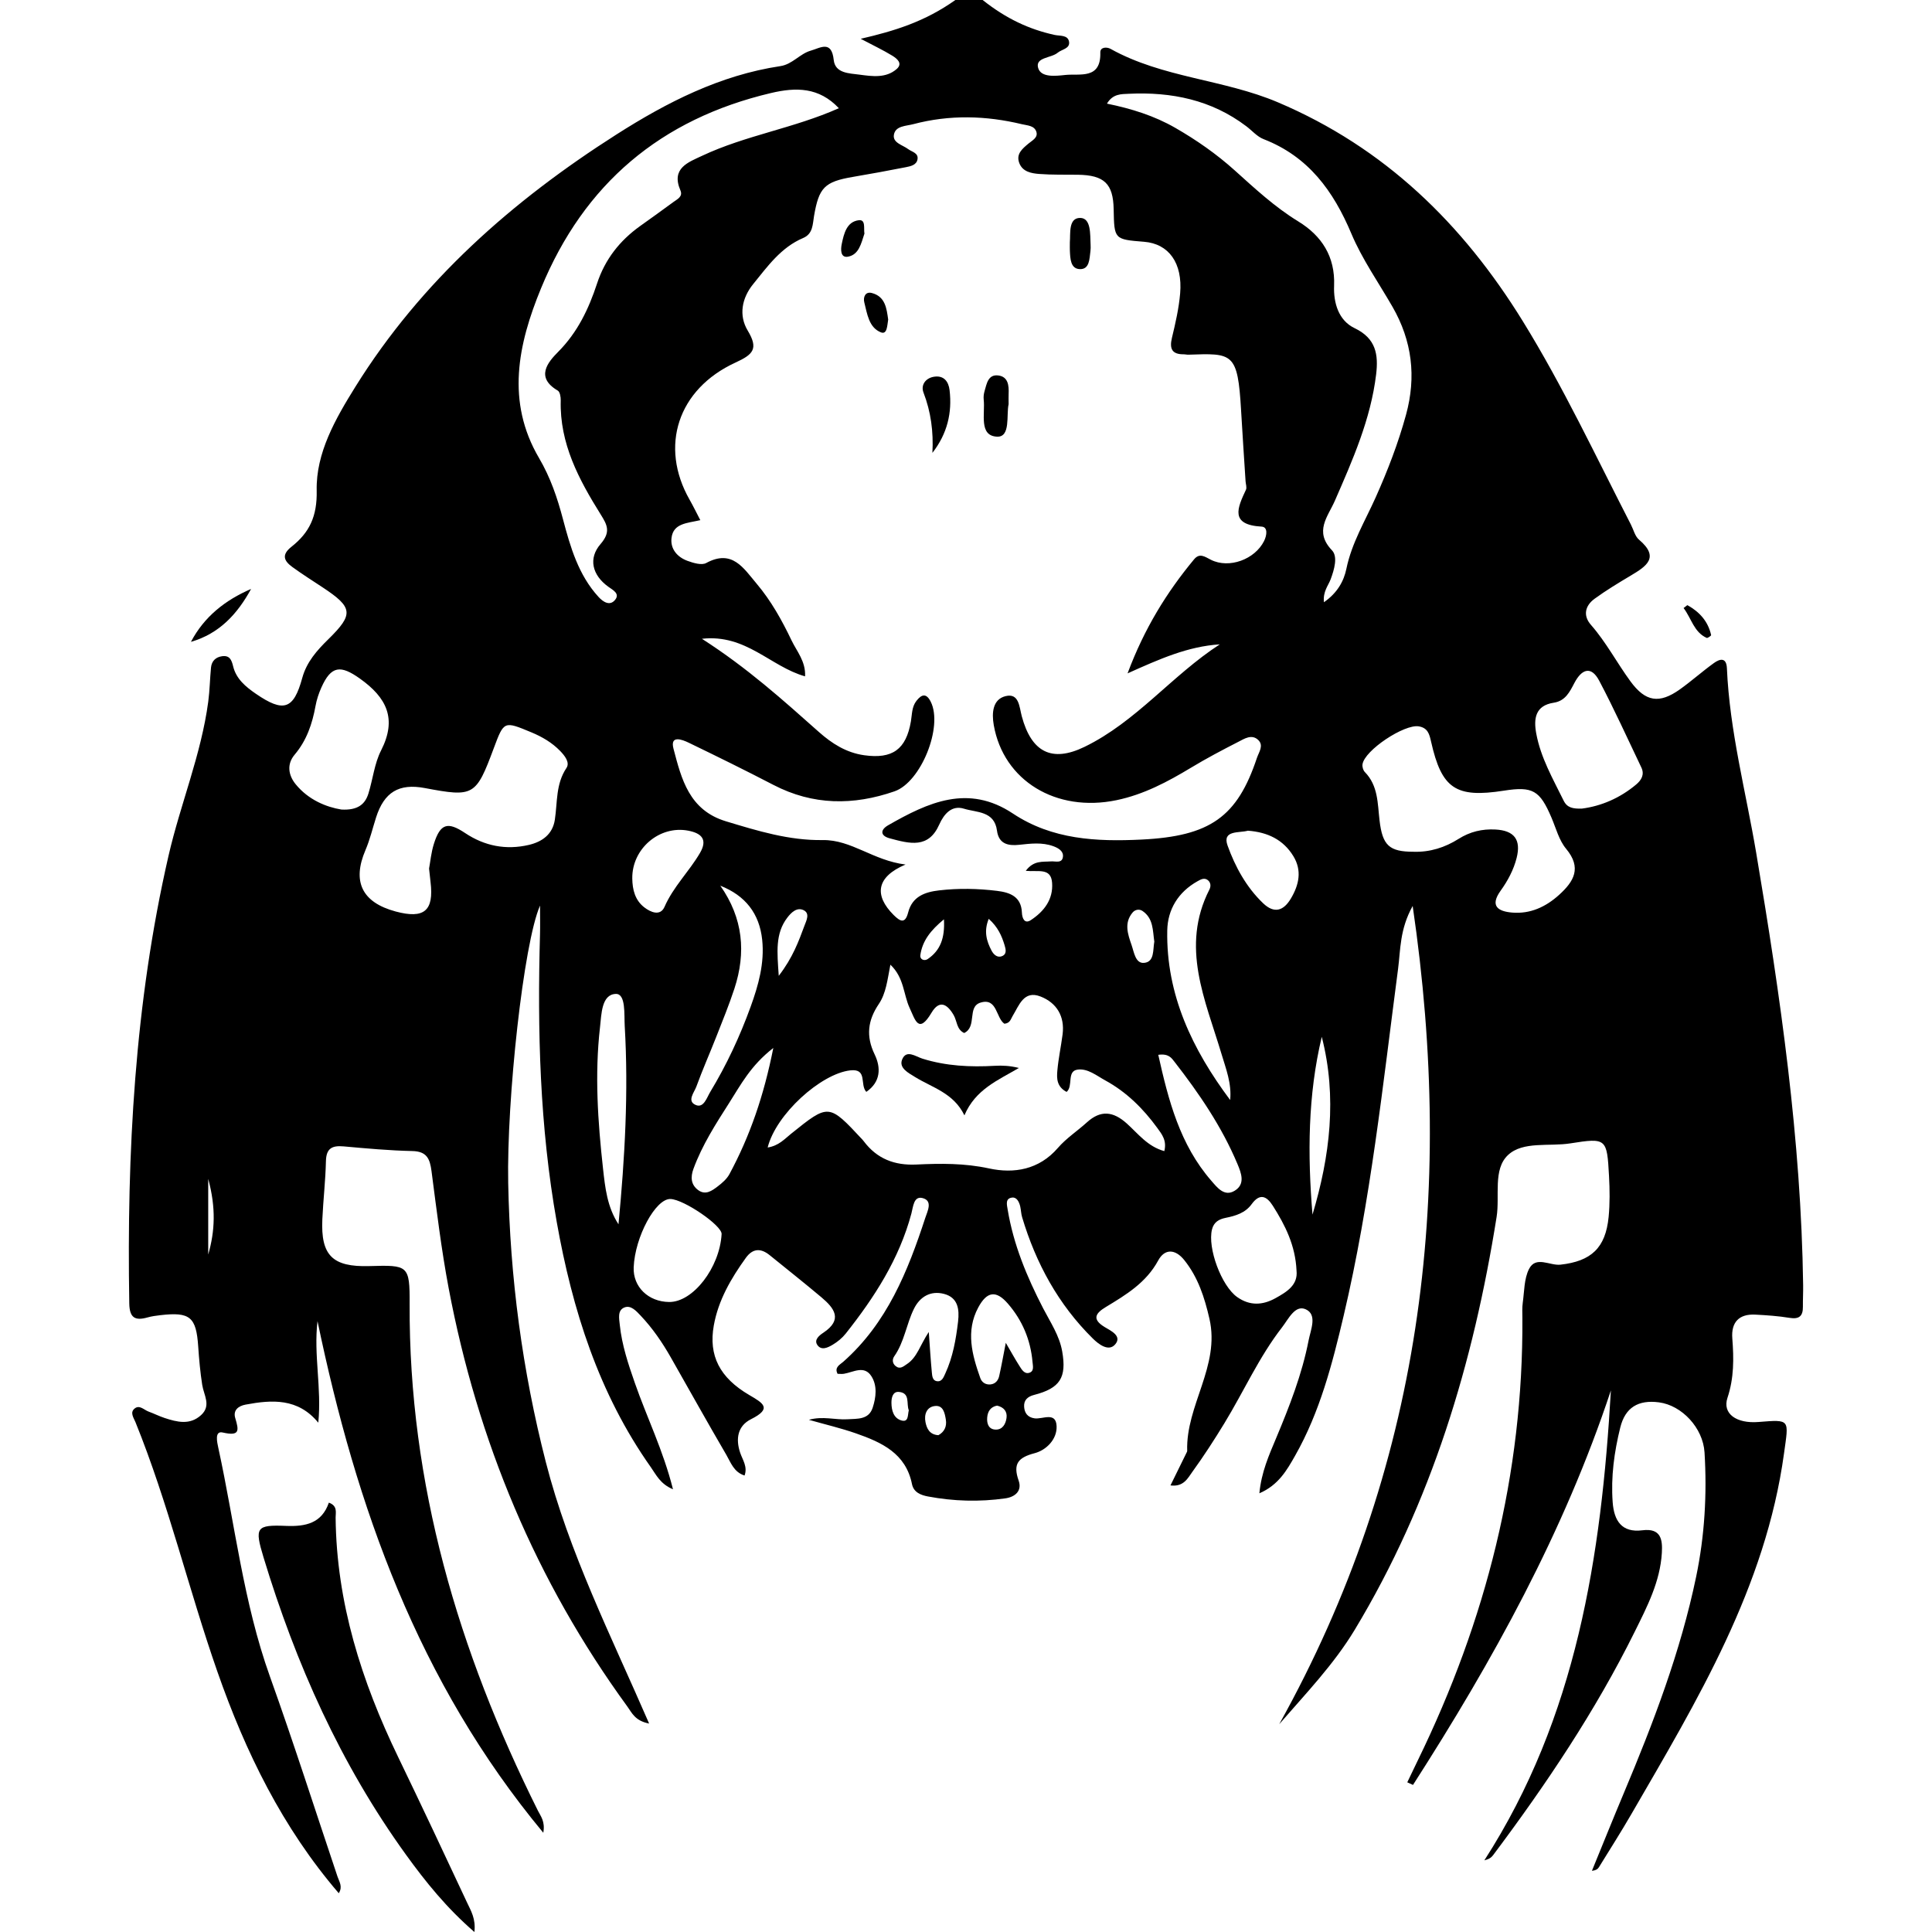 <?xml version="1.0" encoding="utf-8"?>
<!-- Generator: Adobe Illustrator 23.0.6, SVG Export Plug-In . SVG Version: 6.00 Build 0)  -->
<svg version="1.1" id="Слой_1" xmlns="http://www.w3.org/2000/svg" xmlns:xlink="http://www.w3.org/1999/xlink" x="0px" y="0px"
	 viewBox="0 0 864 864" enable-background="new 0 0 864 864" xml:space="preserve">
<g>
	<path d="M772.282,298.859c-0.215-4.962-3.117-4.28-5.783-2.362c-5.209,3.747-10.012,8.061-15.237,11.785
		c-9.261,6.602-15.415,5.564-22.118-3.59c-6.066-8.284-10.835-17.458-17.664-25.244c-3.673-4.187-2.596-8.607,1.639-11.693
		c5.174-3.769,10.691-7.09,16.197-10.375c6.914-4.125,13.057-8.075,3.657-16.039c-1.811-1.534-2.445-4.457-3.619-6.741
		c-15.711-30.551-30.285-61.698-48.372-90.997c-26.832-43.467-61.678-77.545-109.491-97.847
		c-24.319-10.326-51.534-10.908-74.867-23.915c-1.622-0.904-4.625-0.867-4.557,1.624c0.33,12.202-9.137,9.365-15.675,10.059
		c-4.194,0.446-10.855,1.285-12.129-3.142c-1.391-4.833,5.786-4.325,8.736-6.806c1.852-1.558,5.606-1.805,5.08-4.944
		c-0.516-3.073-4.084-2.497-6.397-3.002C460.243,13.134,449.995,8.367,439.444,0h-12.195c-13.638,9.673-27.112,13.829-42.342,17.349
		c5.689,3,10.012,5.04,14.068,7.517c2.078,1.269,4.945,3.475,1.985,6.032c-4.799,4.147-10.908,3.245-16.584,2.488
		c-4.599-0.614-10.896-0.574-11.531-6.562c-0.957-9.013-6.027-5.37-10.242-4.182c-4.937,1.391-8.211,6.116-13.607,6.926
		c-26.965,4.046-50.695,16.161-73.274,30.546c-46.564,29.666-87.325,65.525-116.818,112.891
		c-8.887,14.272-17.647,29.579-17.281,46.351c0.253,11.605-3.267,18.831-11.275,25.155c-4.599,3.633-3.326,6.355,0.374,9.048
		c4.405,3.206,9.022,6.123,13.573,9.126c13.583,8.965,13.955,11.989,2.536,23.186c-5.095,4.996-9.714,10.171-11.669,17.332
		c-3.852,14.109-8.343,15.567-20.736,7.057c-4.577-3.143-8.825-6.669-10.178-12.314c-0.695-2.899-1.6-4.932-4.906-4.484
		c-2.868,0.389-4.696,2.154-4.98,5.067c-0.495,5.08-0.56,10.21-1.234,15.262c-3.16,23.687-12.459,45.804-17.777,68.956
		c-15.14,65.912-18.657,132.801-17.54,200.133c0.108,6.519,2.603,7.853,8.214,6.269c1.844-0.521,3.779-0.772,5.689-0.995
		c13.278-1.549,16.037,0.816,16.923,13.983c0.387,5.759,0.908,11.53,1.8,17.228c0.718,4.588,4.128,9.234-0.503,13.468
		c-5.037,4.606-10.754,3.125-16.36,1.282c-2.43-0.799-4.732-1.979-7.141-2.854c-2.007-0.729-3.977-3.093-6.149-1.426
		c-2.346,1.801-0.493,4.207,0.294,6.148c14.737,36.375,23.719,74.636,36.644,111.604c12.581,35.983,29.091,69.768,54.279,99.073
		c1.869-2.957,0.197-5.177-0.579-7.485c-10.024-29.816-19.595-59.794-30.2-89.402c-11.893-33.205-15.654-68.141-23.092-102.291
		c-0.539-2.474-1.759-7.711,1.959-6.861c7.777,1.777,7.269-0.915,5.606-6.483c-1.037-3.472,1.403-5.389,4.631-5.991
		c11.856-2.21,23.418-2.969,32.516,8.082c1.554-15.565-2.139-30.351-0.351-45.424c17.282,83.055,44.968,161.346,100.973,228.81
		c0.909-5.106-1.166-7.386-2.401-9.861c-35.606-71.394-57.752-146.137-57.376-226.689c0.081-17.35-0.674-17.353-18.082-16.866
		c-16.418,0.46-21.704-4.756-20.951-20.996c0.402-8.659,1.408-17.297,1.605-25.956c0.131-5.74,2.786-7.039,7.902-6.58
		c10.233,0.918,20.488,1.863,30.75,2.086c6.475,0.141,7.844,3.48,8.562,8.957c2.294,17.51,4.399,35.082,7.679,52.421
		c12.898,68.19,38.957,130.858,79.938,187.085c1.986,2.724,3.352,6.335,9.701,7.562c-17.061-39.305-35.825-76.503-46.199-116.938
		c-10.511-40.967-16.001-82.512-16.821-124.769c-0.723-37.244,6.849-107.306,14.238-124.102c0,5.12,0.094,8.96-0.014,12.794
		c-1.217,43.113-0.112,86.087,7.475,128.691c6.993,39.266,18.76,76.698,42.081,109.679c2.373,3.356,4.184,7.496,9.91,9.875
		c-4.382-17.423-11.677-32.117-17.034-47.482c-2.964-8.501-5.822-17.011-6.756-26.029c-0.298-2.874-1.096-6.481,2.01-7.772
		c2.916-1.213,5.331,1.536,7.321,3.634c5.334,5.627,9.679,11.991,13.503,18.712c8.259,14.514,16.38,29.108,24.803,43.525
		c2.001,3.425,3.34,7.744,8.161,9.262c1.445-3.947-0.884-6.995-1.955-10.168c-2.132-6.32-1.09-12.052,4.851-15.026
		c9.664-4.837,5.33-7.217-0.785-10.8c-13.252-7.764-18.267-17.644-15.868-31.106c2.014-11.3,7.698-21.03,14.322-30.231
		c3.107-4.316,6.714-4.424,10.683-1.201c7.725,6.273,15.538,12.441,23.148,18.85c5.737,4.831,9.684,9.94,0.835,15.821
		c-1.652,1.098-4.3,3.079-2.704,5.448c1.813,2.69,4.784,1.173,6.906-0.093c2.159-1.288,4.241-2.993,5.798-4.958
		c12.853-16.207,23.946-33.41,29.37-53.686c0.814-3.042,1.019-7.858,4.885-6.953c4.86,1.138,2.304,5.892,1.342,8.837
		c-7.829,23.965-17.14,47.128-36.729,64.431c-1.44,1.272-4.037,2.397-2.507,5.35c0.999,0,1.958,0.131,2.87-0.022
		c4.24-0.715,9.08-3.945,12.288,1.141c2.667,4.228,2.053,9.4,0.554,14.008c-1.776,5.46-6.804,4.918-11.298,5.201
		c-5.464,0.344-10.988-1.528-17.253,0.237c7.595,2.159,14.452,3.754,21.058,6.065c11.446,4.004,22.294,8.892,25.055,22.672
		c0.752,3.751,4.021,4.958,7.182,5.553c11.443,2.15,22.976,2.473,34.523,0.846c4.546-0.641,7.579-3.424,6.005-7.921
		c-2.625-7.501-0.313-10.329,7.183-12.298c5.108-1.342,9.986-6.14,9.788-11.996c-0.228-6.733-6.255-3.079-9.831-3.573
		c-3.16-0.437-4.516-2.421-4.695-5.175c-0.191-2.956,1.53-4.549,4.464-5.305c11.621-2.995,14.608-7.752,12.566-19.434
		c-1.249-7.146-5.281-13.023-8.521-19.286c-7.251-14.021-13.29-28.509-15.878-44.208c-0.344-2.088-1.184-5.025,2.099-5.328
		c2.021-0.187,3.082,2.044,3.53,4.014c0.355,1.563,0.375,3.215,0.831,4.742c6.172,20.644,16.226,39.096,31.64,54.299
		c2.523,2.488,7.071,6.083,10.026,2.555c3.125-3.731-2.011-6.052-4.739-7.699c-5.973-3.607-3.906-6.286,0.52-8.963
		c9.084-5.495,18.032-10.867,23.42-20.813c2.915-5.38,7.639-5.183,11.65-0.179c6.189,7.721,9.069,16.698,11.263,26.255
		c4.864,21.192-10.598,38.721-9.948,59.046c0.009,0.298-0.18,0.616-0.321,0.903c-2.311,4.713-4.628,9.423-7.16,14.571
		c5.911,0.75,7.763-3.27,9.803-6.087c5.078-7.015,9.8-14.309,14.309-21.708c8.682-14.248,15.489-29.632,25.788-42.895
		c2.859-3.682,5.833-10.248,10.618-8.058c5.255,2.405,2.184,9.13,1.262,13.876c-2.95,15.203-8.584,29.552-14.548,43.784
		c-3.173,7.57-6.567,15.114-7.469,24.611c8.563-3.678,12.32-10.372,15.997-16.852c11.067-19.498,16.604-40.983,21.694-62.573
		c12.041-51.067,17.508-103.168,24.328-155.06c1.131-8.608,0.704-17.685,6.535-28.175c19.1,130.153,3.826,251.863-59.681,365.919
		c11.917-13.75,24.434-26.749,33.756-42.201c34.379-56.986,53.076-119.354,63.46-184.644c1.497-9.412-1.736-21.298,5.117-27.7
		c6.713-6.271,18.414-3.703,27.881-5.206c16.183-2.569,16.361-2.174,17.275,14.65c0.329,6.067,0.415,12.216-0.176,18.251
		c-1.367,13.951-7.875,19.823-21.539,21.349c-4.77,0.533-11.027-4.112-14.083,1.975c-2.199,4.382-2.067,9.97-2.78,15.047
		c-0.31,2.211-0.182,4.491-0.168,6.74c0.438,69.747-16.282,135.439-46.75,197.884c-1.596,3.271-3.152,6.563-4.726,9.845
		c0.853,0.39,1.707,0.779,2.56,1.169c35.656-55.53,67.495-113.02,88.498-176.427c-4.27,74.182-15.343,146.15-56.592,210.152
		c2.041-0.497,3.118-1.247,3.866-2.245c23.734-31.668,45.762-64.437,63.372-99.969c5.547-11.192,11.383-22.428,12.145-35.289
		c0.355-5.985-0.398-11.152-8.72-10.097c-9.242,1.171-12.662-4.297-13.272-12.533c-0.84-11.345,0.684-22.485,3.394-33.43
		c2.216-8.952,8.03-12.463,17.279-11.259c10.314,1.342,19.734,11.455,20.404,22.398c1.144,18.678,0.067,37.228-3.75,55.596
		c-6.964,33.506-19.104,65.269-32.314,96.685c-4.862,11.564-9.534,23.209-14.292,34.817c1.843-0.196,2.637-0.8,3.125-1.591
		c4.893-7.926,9.899-15.788,14.565-23.847c29.465-50.884,59.991-101.267,68.216-161.232c2.1-15.311,3.02-15.185-11.46-14.035
		c-9.825,0.78-16.192-3.714-13.832-10.805c2.96-8.894,2.862-17.59,2.165-26.598c-0.552-7.133,2.942-10.994,10.278-10.614
		c5.119,0.266,10.264,0.614,15.312,1.445c4.291,0.707,6.024-0.766,5.98-4.947c-0.034-3.213,0.152-6.428,0.107-9.641
		c-0.898-65.097-10.176-129.273-20.983-193.305C780.752,353.967,773.496,326.888,772.282,298.859z M93.118,561.031v-33.829
		C96.627,540.159,96.13,550.594,93.118,561.031z M405.092,74.772c2.139-0.423,4.799-0.955,5.226-3.552
		c0.468-2.846-2.497-3.275-4.194-4.548c-2.482-1.862-6.971-2.777-6.365-6.402c0.672-4.027,5.412-3.881,8.663-4.742
		c16.187-4.284,32.427-3.872,48.622,0.027c2.389,0.575,5.528,0.568,6.419,3.377c0.828,2.609-1.807,3.842-3.475,5.24
		c-2.776,2.326-5.742,4.687-4.133,8.812c1.502,3.85,5.378,4.538,8.836,4.808c5.749,0.449,11.547,0.28,17.324,0.359
		c11.807,0.163,15.808,4.009,16.02,15.411c0.251,13.493,0.251,13.493,13.62,14.566c11.01,0.883,17.278,9.451,16.111,23.101
		c-0.571,6.679-2.098,13.316-3.67,19.858c-1.193,4.963,0.084,7.42,5.349,7.359c0.638-0.008,1.281,0.195,1.917,0.174
		c19.923-0.674,22.163-1.104,23.658,24.88c0.608,10.574,1.332,21.142,2.003,31.713c0.081,1.282,0.648,2.793,0.169,3.811
		c-3.845,8.169-7.25,15.69,7.015,16.483c2.833,0.158,2.398,3.821,1.089,6.442c-4.088,8.189-15.597,12.503-23.774,8.388
		c-2.749-1.383-5.033-3.209-7.54-0.184c-12.266,14.803-22.236,30.915-29.73,50.981c14.49-6.495,26.97-12.061,41.241-12.976
		c-21.352,13.833-37.344,34.599-60.495,45.841c-14.701,7.139-23.751,2.296-28.045-13.649c-1.132-4.204-1.188-10.548-7.278-9.029
		c-5.782,1.442-6.207,7.543-5.26,12.95c4.354,24.871,27.89,39.18,54.896,33.571c12.161-2.526,22.852-8.206,33.345-14.543
		c6.857-4.142,13.967-7.886,21.103-11.537c2.727-1.395,5.995-3.603,8.898-0.864c2.633,2.484,0.308,5.449-0.559,8.049
		c-8.788,26.353-20.846,35.004-51.611,36.512c-20.1,0.985-39.956,0.033-57.511-11.641c-20.051-13.334-37.998-4.937-55.772,5.228
		c-3.715,2.125-3.44,4.74,0.585,5.832c9.189,2.495,17.44,4.667,22.24-6.117c2.106-4.732,5.586-8.814,11.063-7.108
		c5.619,1.749,13.599,0.953,14.761,9.791c0.791,6.019,5.031,6.885,9.922,6.356c5.136-0.555,10.252-1.199,15.249,0.616
		c2.15,0.781,4.529,2.108,4.341,4.56c-0.256,3.327-3.378,2.081-5.374,2.243c-3.683,0.298-7.684-0.574-11.263,4.221
		c5.555,0.561,11.252-1.52,11.769,5.308c0.571,7.534-3.663,12.886-9.51,16.734c-2.86,1.882-3.895-0.942-3.989-3.36
		c-0.28-7.189-5.365-9.016-11.064-9.717c-8.617-1.06-17.307-1.228-25.942-0.226c-6.314,0.733-12.021,2.676-13.867,9.886
		c-1.321,5.159-3.514,4.095-6.499,1.115c-8.733-8.717-7.868-16.983,5.33-22.557c-14.645-1.834-24.127-11.134-37.063-10.941
		c-14.99,0.224-29.047-4.093-43.248-8.394c-16.489-4.994-19.897-18.93-23.455-32.446c-1.648-6.263,3.902-4.102,6.782-2.712
		c12.715,6.141,25.388,12.382,37.92,18.887c17.671,9.173,35.728,9.249,54.143,2.866c11.844-4.105,21.786-28.904,16.2-40.06
		c-1.957-3.908-4.043-3.413-6.39-0.414c-2.123,2.714-1.948,6.034-2.483,9.17c-2.149,12.593-8.28,16.938-20.899,15.165
		c-8.02-1.126-14.461-5.253-20.264-10.409c-16.028-14.239-31.936-28.608-52.298-41.669c19.73-2.227,30.662,12.455,46.129,16.797
		c0.324-6.719-3.709-11.176-6.046-16.064c-4.293-8.98-9.142-17.72-15.615-25.376c-5.845-6.914-10.922-15.574-22.561-9.239
		c-2.038,1.109-5.735-0.012-8.353-0.965c-4.59-1.671-7.759-5.358-7.147-10.289c0.812-6.542,6.941-6.548,12.875-7.914
		c-1.715-3.283-3.167-6.287-4.813-9.18c-13.529-23.786-5.335-49.425,20.578-61.32c7.851-3.604,10.341-6.126,5.424-14.29
		c-4.073-6.762-2.66-14.49,2.438-20.769c6.439-7.93,12.454-16.431,22.371-20.629c4.425-1.873,4.229-6.175,4.849-9.799
		c2.187-12.769,4.672-15.354,17.43-17.528C389.354,77.755,397.237,76.327,405.092,74.772z M546.263,471.339
		c1.999,6.682,4.607,13.224,3.871,20.595c-16.872-22.588-28.67-47.062-28.131-75.817c0.176-9.402,4.908-17.188,13.519-22.014
		c1.431-0.802,2.948-1.665,4.461-0.621c1.507,1.041,1.629,2.84,0.873,4.323C527.78,423.425,539.052,447.231,546.263,471.339z
		 M516.213,421.096c-0.679,3.742,0.128,9.063-4.546,9.505c-3.907,0.37-4.511-4.778-5.618-7.964
		c-1.679-4.833-3.478-9.888,0.461-14.56c1.122-1.331,2.981-1.659,4.404-0.7C515.848,410.704,515.483,416.152,516.213,421.096z
		 M448.05,427.609c-2.152,0.831-3.772-0.853-4.632-2.498c-2.194-4.195-3.544-8.598-1.256-14.204
		c4.057,3.616,5.824,7.564,7.083,11.765C449.774,424.441,450.405,426.701,448.05,427.609z M414.882,428.889
		c-1.528,1.039-3.573,0.157-3.309-1.711c0.913-6.454,4.634-11.148,10.562-16.058C422.611,419.501,420.536,425.044,414.882,428.889z
		 M359.801,413.861c-2.645,7.101-5.206,14.295-11.538,22.537c-0.733-10.718-1.62-18.895,3.841-26.044
		c1.761-2.305,4.3-4.758,7.257-3.325C362.334,408.471,360.612,411.685,359.801,413.861z M322.124,396.083
		c11.197,4.419,17.491,12.433,18.729,24.183c1.105,10.477-1.678,20.321-5.184,30c-4.805,13.266-10.76,26.015-18.064,38.085
		c-1.519,2.511-2.878,7.296-6.424,5.82c-4.146-1.726-0.72-5.607,0.234-8.23c2.729-7.504,5.975-14.817,8.895-22.254
		c2.802-7.139,5.721-14.249,8.109-21.529C333.725,425.98,332.336,410.618,322.124,396.083z M152.671,362.033
		c-6.725-1.101-14.697-4.278-20.433-11.301c-3.265-3.997-4.104-8.947-0.465-13.253c5.378-6.362,7.873-13.768,9.327-21.759
		c0.511-2.808,1.434-5.607,2.599-8.219c4.393-9.852,8.594-10.183,17.224-4.052c12.007,8.53,16.724,17.981,9.496,32.159
		c-2.989,5.862-3.667,12.874-5.664,19.279C163.276,359.636,160.05,362.438,152.671,362.033z M253.319,343.448
		c-4.819,7.187-4,15.306-5.19,23.136c-0.991,6.522-5.645,9.871-11.674,11.274c-10.199,2.373-19.784,0.473-28.431-5.301
		c-7.804-5.211-11.108-4.338-13.992,4.825c-1.237,3.932-1.609,8.136-2.153,11.038c0.309,2.851,0.463,4.447,0.657,6.037
		c1.567,12.876-2.845,16.598-15.614,13.162c-15.055-4.052-19.516-13.368-13.491-27.439c2.008-4.689,3.187-9.732,4.745-14.613
		c3.612-11.322,10.242-15.326,21.776-13.15c21.924,4.136,22.884,3.583,30.851-17.782c4.584-12.292,4.559-12.234,16.858-7.119
		c4.806,1.999,9.203,4.579,12.819,8.295C252.501,337.887,254.988,340.959,253.319,343.448z M276.591,547.509
		c-5.068-7.762-5.97-16.374-6.915-24.9c-2.328-21.014-3.765-42.09-1.354-63.19c0.665-5.814,0.639-14.733,7.075-14.935
		c4.55-0.143,3.684,9.289,3.979,14.293C281.118,488.384,279.421,517.942,276.591,547.509z M267.012,126.771
		c-3.719,11.31-8.68,21.805-17.401,30.58c-4.576,4.604-10.318,11.378-0.179,17.32c0.985,0.577,1.372,2.9,1.331,4.394
		c-0.525,19.295,8.116,35.381,17.881,51.019c2.896,4.639,4.631,7.777-0.094,13.24c-5.498,6.357-3.802,13.826,3.52,19.09
		c2.025,1.456,5.265,3.038,3.014,5.835c-2.378,2.955-5.411,0.891-7.412-1.292c-9.001-9.824-12.615-22.336-15.881-34.683
		c-2.556-9.663-5.599-18.688-10.739-27.452c-14.79-25.217-9.454-50.741,0.907-75.905c19.246-46.744,53.58-75.682,102.783-87.305
		c11.319-2.674,21.516-2.64,30.395,6.775c-20.12,8.983-41.678,12.114-61.149,21.281c-6.126,2.884-13.993,5.526-9.705,15.462
		c1.211,2.805-1.402,3.939-3.135,5.217c-4.91,3.62-9.876,7.164-14.84,10.712C277.163,107.596,270.573,115.941,267.012,126.771z
		 M307.76,371.477c6.108,1.171,8.749,4.023,5.271,9.98c-4.841,8.291-11.901,15.056-15.847,24.073
		c-1.879,4.293-6.183,2.473-9.077,0.225c-4.104-3.189-5.277-7.873-5.346-12.878C282.562,379.545,294.937,369.019,307.76,371.477z
		 M299.221,582.259c-9.345-0.109-16.193-6.82-15.836-15.52c0.557-13.584,9.811-30.756,16.459-30.541
		c6.023,0.194,23.077,11.89,22.863,15.679C321.857,566.92,309.903,582.384,299.221,582.259z M326.195,525.094
		c-1.164,2.159-3.255,3.965-5.257,5.487c-2.522,1.918-5.415,4.054-8.701,1.643c-3.329-2.443-3.446-5.905-2.12-9.52
		c3.897-10.623,9.982-20.091,16.015-29.536c5.106-7.993,9.531-16.615,19.695-24.506
		C341.579,490.087,335.352,508.108,326.195,525.094z M403.016,635.202c-3.396-1.033-4.328-4.45-4.357-7.846
		c-0.02-2.393,0.631-5.136,3.359-4.886c5.166,0.472,3.218,5.36,4.401,8.202C405.87,632.818,406.415,636.237,403.016,635.202z
		 M419.646,641.822c-4.027-0.246-5.211-3.085-5.765-5.83c-0.691-3.425,0.525-6.885,4.346-7.23c3.623-0.328,4.295,3.243,4.757,6.089
		C423.492,637.977,422.279,640.39,419.646,641.822z M428.452,591.017c-0.943,7.989-2.315,15.868-5.72,23.242
		c-0.779,1.688-1.511,3.845-3.879,3.402c-1.868-0.35-1.983-2.417-2.129-3.919c-0.514-5.308-0.828-10.635-1.372-18.071
		c-3.987,6.06-5.213,11.356-9.751,14.34c-1.595,1.049-3.099,2.532-5.098,0.885c-1.485-1.223-1.524-3.021-0.599-4.338
		c4.532-6.45,5.426-14.372,8.807-21.241c2.678-5.439,7.48-8.265,13.498-6.669C428.396,580.289,429.106,585.471,428.452,591.017z
		 M450.119,634.146c-0.365,2.609-1.73,5.186-4.728,5.177c-3.216-0.009-4.144-2.571-3.913-5.399c0.226-2.776,1.556-4.794,4.422-5.329
		C448.971,629.326,450.523,631.258,450.119,634.146z M450.71,582.969c6.459,7.441,10.163,16.191,11.035,26.072
		c0.166,1.883,0.835,4.241-1.544,4.903c-2.133,0.594-3.321-1.54-4.312-3.096c-1.987-3.119-3.772-6.367-6.091-10.332
		c-1.101,5.616-1.924,10.276-2.962,14.889c-0.442,1.963-1.731,3.513-3.904,3.716c-2.128,0.198-3.841-0.877-4.532-2.831
		c-3.679-10.404-6.612-20.952-0.936-31.552C441.362,577.46,445.46,576.921,450.71,582.969z M520.687,514.785
		c-7.511-2.055-11.787-7.884-16.803-12.375c-6.064-5.428-11.639-6.091-17.8-0.498c-4.278,3.884-9.259,7.12-12.995,11.449
		c-8.439,9.78-19.661,11.574-30.772,9.169c-10.943-2.369-21.65-2.264-32.482-1.745c-9.798,0.469-17.619-2.543-23.532-10.386
		c-0.193-0.256-0.396-0.507-0.614-0.742c-15.11-16.222-15.062-16.162-31.916-2.631c-2.904,2.331-5.526,5.376-10.466,6.147
		c3.682-14.83,23.736-32.982,36.921-34.495c7.883-0.905,4.166,6.393,7.193,9.617c6.511-4.492,6.565-10.865,3.732-16.736
		c-3.972-8.228-3.074-15.248,1.85-22.549c3.257-4.829,3.854-10.777,5.185-17.598c6.211,5.879,5.81,13.398,8.635,19.417
		c2.467,5.256,3.947,11.826,9.747,2.085c3.541-5.948,7.049-3.918,9.925,1.062c1.54,2.667,1.275,6.428,4.703,7.994
		c5.862-2.846,1.217-11.712,7.279-13.589c7.522-2.328,6.892,6.912,10.704,9.444c2.574-0.261,2.831-2.088,3.607-3.354
		c2.95-4.813,5.033-11.781,12.584-8.815c7.157,2.811,10.869,8.834,9.823,16.938c-0.698,5.404-1.86,10.759-2.339,16.178
		c-0.302,3.421-0.354,7.169,4.136,9.542c3.092-2.624-0.08-9.329,4.956-9.98c4.529-0.585,8.427,2.703,12.331,4.831
		c9.48,5.168,16.977,12.609,23.282,21.27C519.572,507.201,521.892,510.018,520.687,514.785z M517.983,471.721
		c4.638-0.663,5.948,1.441,7.245,3.108c11.038,14.186,21.129,28.976,28.139,45.644c1.771,4.21,3.649,9.094-1.247,12.052
		c-4.604,2.781-7.782-1.461-10.409-4.482C527.639,511.86,522.547,492.135,517.983,471.721z M570.394,580.556
		c-5.763,3.195-11.504,3.465-17.11-0.496c-7.064-4.992-13.339-21.954-11.272-30.252c0.823-3.306,3.14-4.584,6.131-5.185
		c4.457-0.894,8.761-2.204,11.576-6.079c3.636-5.004,6.677-3.758,9.496,0.679c5.518,8.689,10.097,17.743,10.601,29.028
		C580.498,574.663,575.526,577.711,570.394,580.556z M577.29,401.827c-3.351,5.638-7.517,6.779-12.387,2.138
		c-7.539-7.185-12.546-16.405-15.925-25.827c-2.533-7.062,5.353-5.531,9.057-6.648c8.882,0.644,15.865,4.033,20.356,11.378
		C582.316,389.289,580.956,395.657,577.29,401.827z M586.955,543.183c-2.227-26.842-2.103-53.356,4.146-79.514
		C598.035,490.663,594.745,517.134,586.955,543.183z M592.063,269.324c-0.469-4.868,1.915-7.348,3.004-10.251
		c1.634-4.358,3.297-10.147,0.598-12.974c-8.087-8.469-1.829-14.998,1.304-22.179c7.956-18.235,16.029-36.437,18.442-56.48
		c1.065-8.842-0.035-16.107-9.615-20.68c-7.223-3.448-9.485-11.35-9.18-18.973c0.524-13.086-5.585-22.378-16.003-28.755
		c-10.524-6.443-19.397-14.698-28.448-22.841c-8.148-7.33-17.067-13.548-26.563-19.011c-9.4-5.409-19.615-8.594-30.564-10.834
		c2.642-4.484,6.501-4.251,9.752-4.407c19.085-0.914,37.002,2.711,52.6,14.547c2.555,1.939,4.813,4.621,7.683,5.734
		c20.018,7.763,31.209,23.133,39.267,42.276c4.819,11.448,12.145,21.844,18.383,32.69c8.772,15.252,10.715,31.277,6.061,48.276
		c-3.487,12.735-8.209,24.972-13.59,36.995c-4.694,10.489-10.709,20.359-13.087,31.913
		C600.985,259.83,598.12,265.127,592.063,269.324z M697.244,400.176c-5.955,5.394-12.886,8.611-20.998,7.932
		c-6.232-0.522-10.132-2.868-5.139-9.811c3.191-4.437,5.795-9.302,7.142-14.637c2.06-8.16-1.069-12.26-9.496-12.702
		c-5.906-0.31-11.342,0.956-16.484,4.204c-6.053,3.824-12.777,5.984-20.091,5.745c-10.891,0.002-13.929-2.791-15.243-14.051
		c-0.887-7.597-0.602-15.52-6.582-21.612c-0.752-0.767-1.19-2.326-1.04-3.417c0.864-6.277,18.73-18.092,25.176-16.998
		c4.049,0.687,4.742,3.489,5.49,6.815c4.742,21.1,11.056,25.301,32.57,21.942c12.898-2.014,16.072-0.169,21.305,12.124
		c2.008,4.717,3.353,10.071,6.518,13.87C707.483,388.116,703.859,394.185,697.244,400.176z M731.697,350.838
		c-7.305,6.131-15.747,9.692-24.341,10.782c-3.887,0.08-6.508-0.349-8.069-3.531c-4.791-9.767-10.296-19.253-12.283-30.128
		c-1.207-6.602-0.408-12.447,7.83-13.703c5.27-0.803,7.178-4.913,9.265-8.876c3.253-6.178,7.483-7.762,11.081-0.948
		c6.708,12.704,12.64,25.819,18.841,38.788C735.528,346.377,734.041,348.87,731.697,350.838z"/>
	<path d="M212.153,864c-12.464-10.792-21.848-22.458-30.609-34.582c-29.235-40.462-49.267-85.386-63.693-132.96
		c-4.075-13.44-3.325-14.613,10.107-14.069c8.702,0.352,15.952-1.164,19.108-10.396c4.02,1.423,3.004,4.495,3.025,6.665
		c0.382,38.027,11.591,73.178,27.938,107.041c10.449,21.646,20.688,43.396,30.862,65.173
		C210.568,854.458,212.855,858.094,212.153,864z"/>
	<path d="M85.388,287.04c5.926-11.27,15.336-18.663,26.898-23.66C106.221,274.495,98.139,283.367,85.388,287.04z"/>
	<path d="M752.911,271.914c1.286-0.953,1.628-1.324,1.732-1.267c5.38,2.984,9.223,7.231,10.578,13.367
		c0.063,0.283-1.574,1.445-1.992,1.256C757.534,282.691,756.496,276.699,752.911,271.914z"/>
	<path d="M416.978,202.522c0.508-9.476-0.652-18.314-3.993-26.988c-1.26-3.271,0.842-6.415,4.648-7.045
		c4.433-0.734,6.567,2.104,7.026,6.007C425.846,184.591,423.642,193.957,416.978,202.522z"/>
	<path d="M451.056,180.748c-1.097,4.796,0.993,14.809-5.177,14.531c-8.262-0.371-5.253-10.358-5.961-16.575
		c-0.14-1.233,0.028-2.577,0.376-3.775c0.964-3.311,1.572-7.633,6.212-7.013c4.347,0.581,4.726,4.504,4.559,8.216
		C451.008,177.401,451.056,178.675,451.056,180.748z"/>
	<path d="M478.446,108.295c0.333-3.66-0.76-10.903,4.636-10.838c4.918,0.059,4.407,7.344,4.64,12.039
		c0.047,0.948,0.05,1.913-0.076,2.851c-0.456,3.399-0.366,8.157-4.747,8.004c-4.192-0.146-4.284-4.75-4.447-8.282
		C478.409,111.12,478.446,110.166,478.446,108.295z"/>
	<path d="M397.198,142.903c-0.437,2.525-0.411,6.84-3.224,5.733c-5.421-2.133-6.153-8.272-7.451-13.379
		c-0.577-2.269,0.371-5.013,3.383-4.219C395.93,132.625,396.503,137.973,397.198,142.903z"/>
	<path d="M386.581,104.468c-1.46,4.347-2.423,9.413-7.347,10.32c-3.444,0.635-3.297-3.288-2.806-5.64
		c0.964-4.617,2.179-9.989,7.619-10.664C387.286,98.083,386.165,102.25,386.581,104.468z"/>
	<path d="M431.294,498.791c-4.864-10.052-14.389-12.371-22.155-17.187c-2.899-1.798-7.289-3.997-5.674-7.847
		c1.894-4.514,5.973-1.285,9.056-0.32c10.577,3.308,21.4,3.826,32.365,3.196c3.412-0.196,6.844-0.031,10.768,0.966
		C446.343,483.076,436.181,487.189,431.294,498.791z"/>
</g>
</svg>
